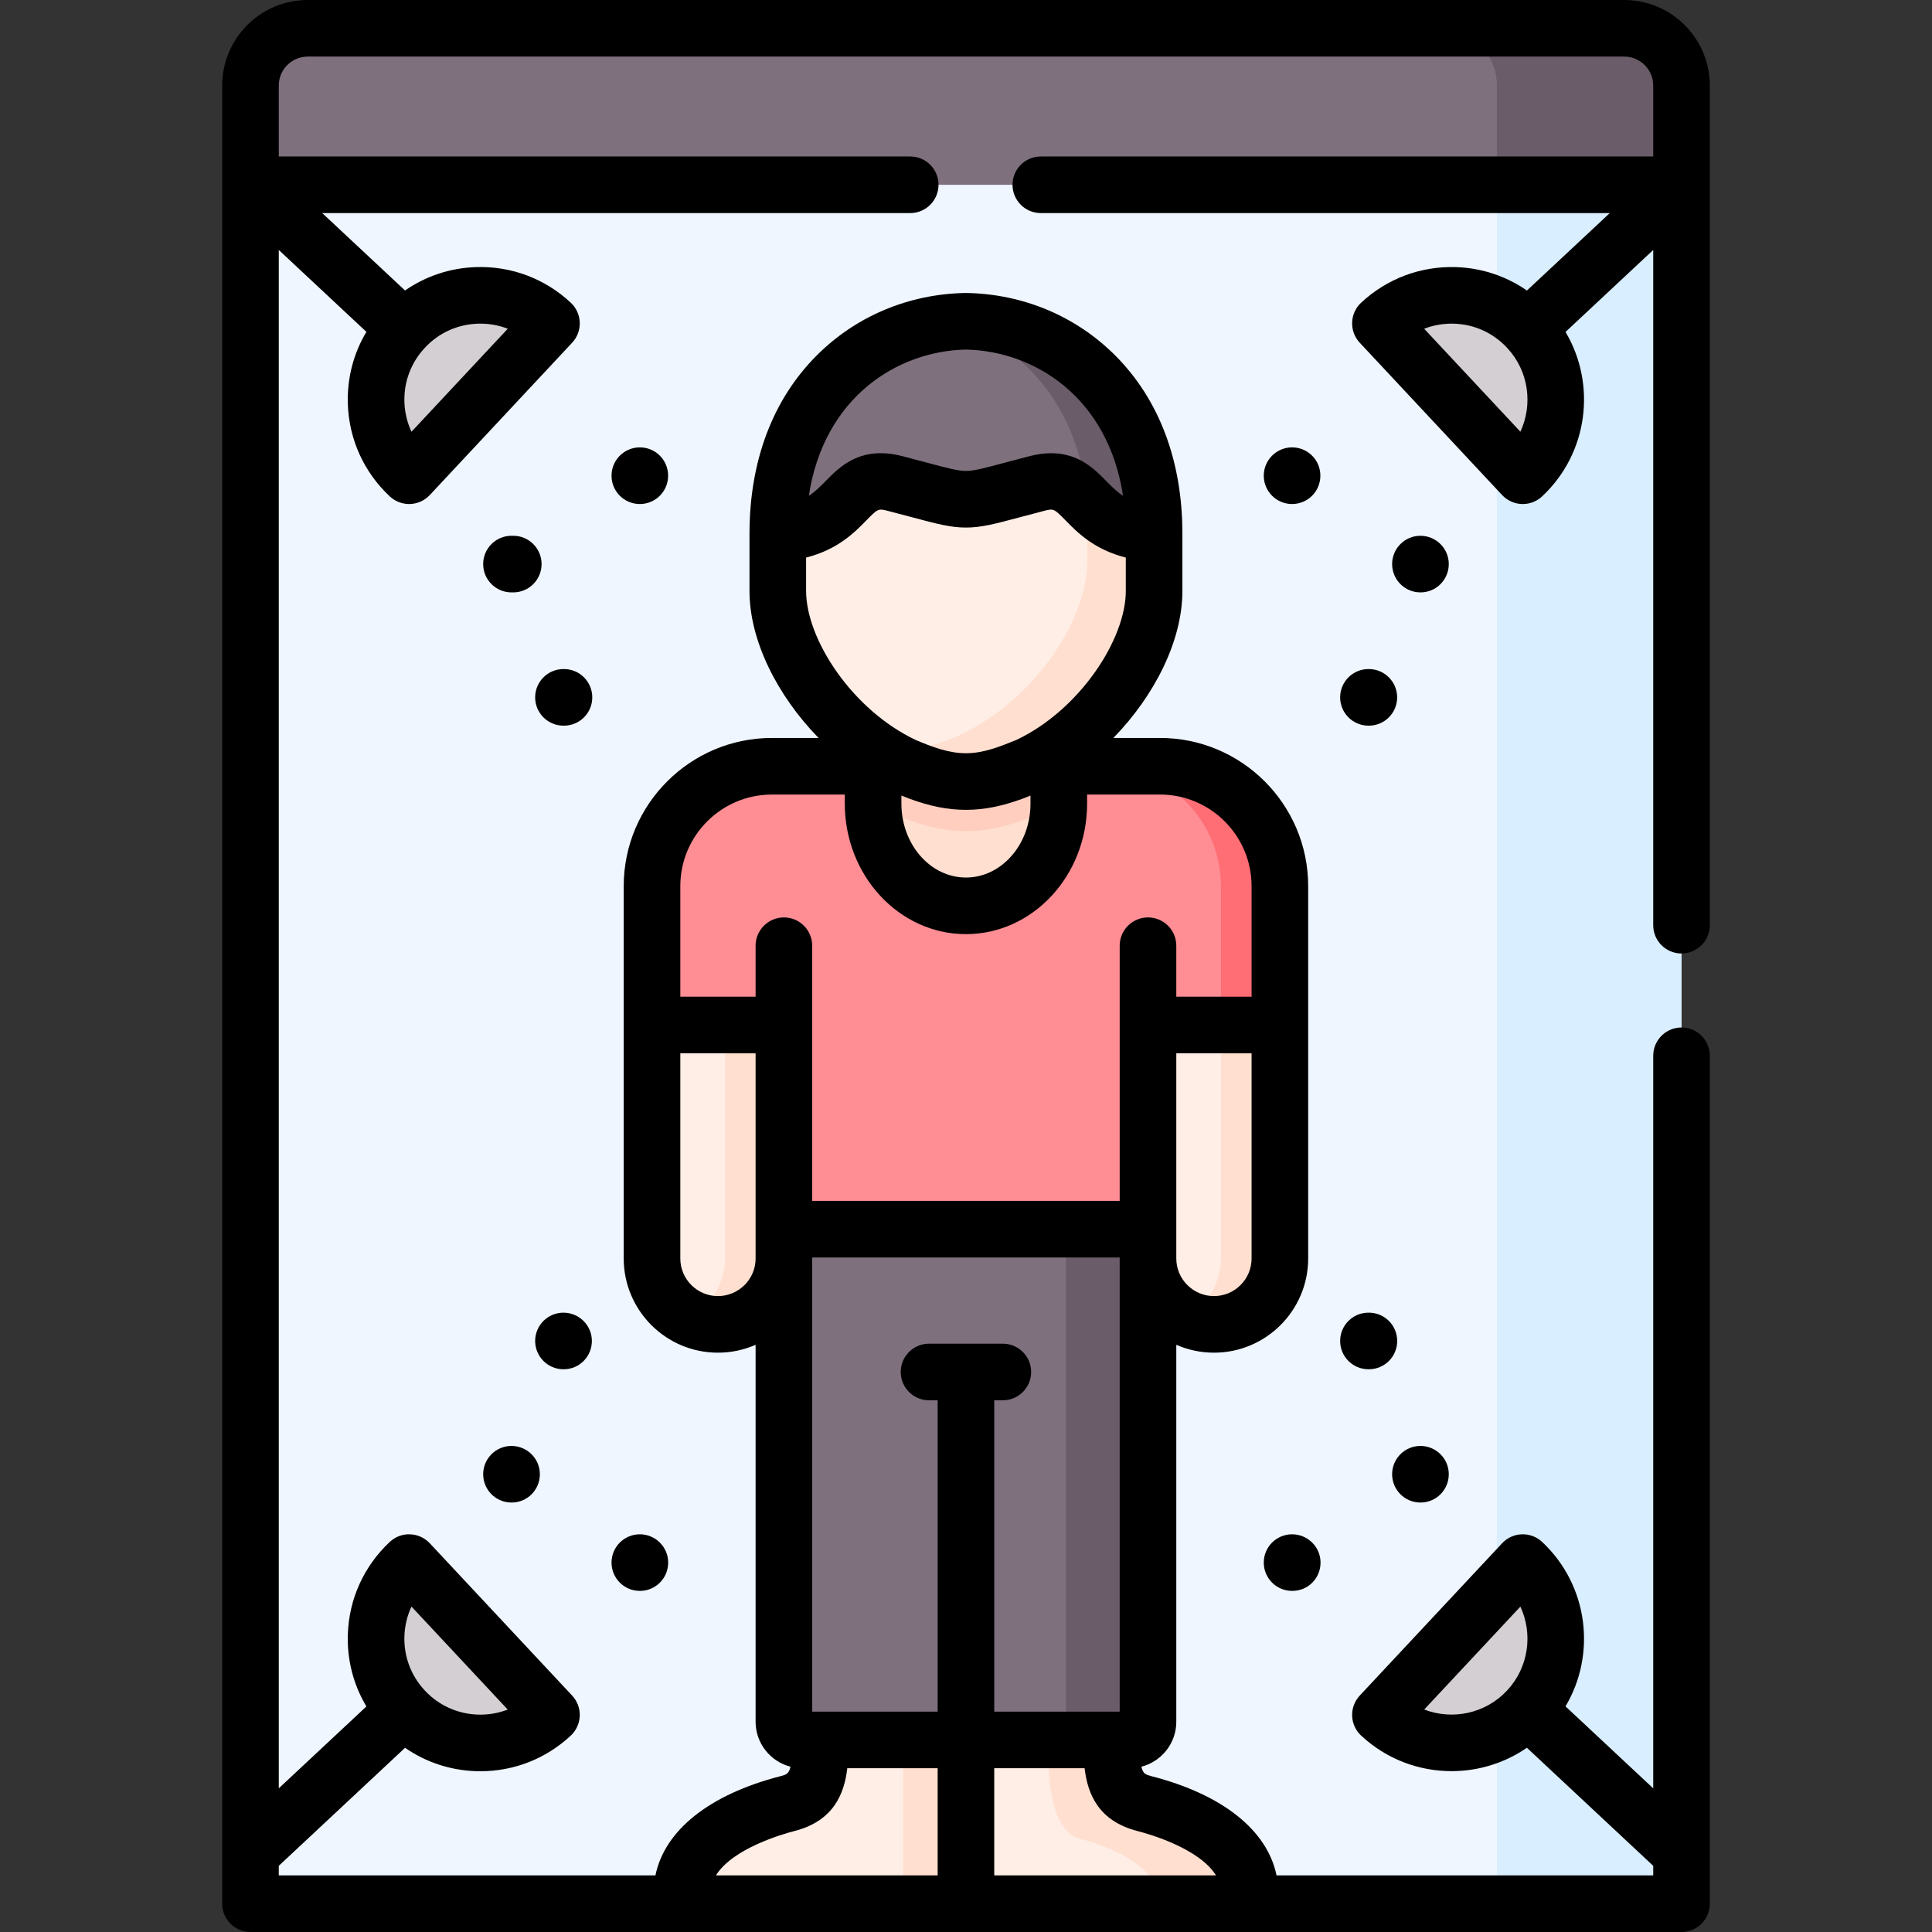 <svg id="Layer_1" enable-background="new 0 0 512 512" height="512" viewBox="0 0 512 512" width="512" xmlns="http://www.w3.org/2000/svg"><rect x="0" y="0" width="512" height="512" fill="#333333" stroke="none"/><g><g><path clip-rule="evenodd" d="m66.381 48.971v442.234 13.295h379.238v-13.295-442.234l-185.952-15.971z" fill="#eff6ff" fill-rule="evenodd"/></g><g><path clip-rule="evenodd" d="m107.114 87.04c-10.431 11.14-9.836 28.602 1.304 39.033l37.728-40.365c-11.14-10.403-28.629-9.836-39.032 1.332z" fill="#d3cfd2" fill-rule="evenodd"/></g><g><path clip-rule="evenodd" d="m108.418 414.103c-11.14 10.432-11.735 27.893-1.304 39.033 10.403 11.14 27.892 11.735 39.032 1.332z" fill="#d3cfd2" fill-rule="evenodd"/></g><g><path clip-rule="evenodd" d="m172.791 234.839v36.794l34.95 54.114 43.142 30.529 53.347-30.529 34.95-54.114v-36.794c0-17.461-14.286-31.776-31.747-31.776h-26.843l-24.604 36.992-24.604-36.992h-26.815c-17.49 0-31.776 14.315-31.776 31.776z" fill="#fe8d94" fill-rule="evenodd"/></g><g><path clip-rule="evenodd" d="m304.23 271.633v54.114 7.767c0 9.609 7.88 17.461 17.489 17.461s17.461-7.852 17.461-17.461v-60.52-1.361z" fill="#ffeee6" fill-rule="evenodd"/></g><g><path clip-rule="evenodd" d="m208.705 477.968c-13.861 3.572-30.075 11.906-27.751 26.532h75.031v-43.399l-18.935-11.991-19.7 11.991c.001 8.448-.198 14.684-8.645 16.867z" fill="#ffeee6" fill-rule="evenodd"/></g><g><path clip-rule="evenodd" d="m255.986 461.101-9.921 23.301 9.921 20.098h75.06c2.296-14.627-13.889-22.961-27.779-26.532-8.447-2.183-8.645-8.419-8.645-16.866l-22.535-15.307z" fill="#ffeee6" fill-rule="evenodd"/></g><g><path clip-rule="evenodd" d="m172.791 291.476v42.038c0 9.609 7.852 17.461 17.461 17.461 9.638 0 17.489-7.852 17.489-17.461v-7.767-54.114h-34.95z" fill="#ffeee6" fill-rule="evenodd"/></g><g><path clip-rule="evenodd" d="m66.381 48.971h379.238v-26.306c0-8.334-6.831-15.165-15.193-15.165h-348.88c-8.334 0-15.165 6.832-15.165 15.165z" fill="#7e707d" fill-rule="evenodd"/></g><g><path clip-rule="evenodd" d="m396.694 22.665v26.306h48.925v-26.306c0-8.334-6.831-15.165-15.193-15.165h-48.925c8.362 0 15.193 6.832 15.193 15.165z" fill="#6a5c69" fill-rule="evenodd"/></g><g><path clip-rule="evenodd" d="m396.694 504.5h48.925v-13.295-442.234h-48.925z" fill="#d9eeff" fill-rule="evenodd"/></g><g><path clip-rule="evenodd" d="m365.854 85.708 37.7 40.365c11.14-10.432 11.735-27.893 1.332-39.033-10.431-11.168-27.892-11.735-39.032-1.332z" fill="#d3cfd2" fill-rule="evenodd"/></g><g><path clip-rule="evenodd" d="m403.554 414.103-37.7 40.365c11.14 10.403 28.601 9.808 39.032-1.332 10.403-11.14 9.808-28.602-1.332-39.033z" fill="#d3cfd2" fill-rule="evenodd"/></g><g><path clip-rule="evenodd" d="m192.123 301.567v24.18 7.767c0 6.803-3.94 12.728-9.666 15.619 2.353 1.191 5.017 1.842 7.795 1.842 9.638 0 17.489-7.852 17.489-17.461v-7.767-54.114h-15.619v29.934z" fill="#ffdfcf" fill-rule="evenodd"/></g><g><path clip-rule="evenodd" d="m323.562 301.567v24.18 7.767c0 6.803-3.94 12.728-9.666 15.619 2.353 1.191 5.017 1.842 7.823 1.842 9.609 0 17.461-7.852 17.461-17.461v-7.767-54.114h-15.618z" fill="#ffdfcf" fill-rule="evenodd"/></g><g><path clip-rule="evenodd" d="m339.181 271.633v-36.794c0-17.461-14.286-31.776-31.747-31.776h-15.618c17.461 0 31.747 14.315 31.747 31.776v36.794z" fill="#ff6d75" fill-rule="evenodd"/></g><g><path clip-rule="evenodd" d="m286.372 487.35c13.861 3.572 20.806 10.29 21.996 17.15h22.677c2.296-14.627-13.889-22.961-27.779-26.532-8.447-2.183-8.645-8.419-8.645-16.866h-9.297-7.625c0 8.447.198 24.066 8.673 26.248z" fill="#ffdfcf" fill-rule="evenodd"/></g><g><path clip-rule="evenodd" d="m239.347 461.101h16.639v43.399h-16.639z" fill="#ffdfcf" fill-rule="evenodd"/></g><g><path clip-rule="evenodd" d="m231.382 212.984c0 14.882 11.083 27.071 24.604 27.071s24.604-12.189 24.604-27.071v-9.921c-16.752 0-32.456 0-49.208 0z" fill="#ffdfcf" fill-rule="evenodd"/></g><g><path clip-rule="evenodd" d="m305.846 141.381-49.86-32.117-49.86 32.117v15.25c0 17.887 16.809 40.337 37.388 47.962 4.507 1.672 8.504 2.523 12.472 2.523 3.997 0 7.965-.85 12.501-2.523 20.551-7.625 37.36-30.076 37.36-47.962v-15.25z" fill="#ffeee6" fill-rule="evenodd"/></g><g><path clip-rule="evenodd" d="m255.986 132.31c-3.997 0-7.994-1.389-18.765-4.167-13.918-3.6-10.913 11.82-31.095 13.238 0-37.049 24.944-55.814 49.86-56.24 24.944.425 49.86 19.191 49.86 56.24-20.182-1.417-17.178-16.838-31.095-13.238-10.772 2.778-14.768 4.167-18.765 4.167z" fill="#7e707d" fill-rule="evenodd"/></g><g><path clip-rule="evenodd" d="m251.536 85.425c18.425 5.216 34.327 21.118 36.623 47.651 3.458 3.543 7.795 7.597 17.688 8.306 0-37.049-24.916-55.814-49.86-56.24-1.475.028-2.977.113-4.451.283z" fill="#6a5c69" fill-rule="evenodd"/></g><g><path clip-rule="evenodd" d="m231.042 197.904c2.806 2.013 5.754 3.742 8.816 5.159 1.191.567 2.409 1.077 3.657 1.531 3.231 1.191 6.208 1.984 9.099 2.324 1.105.113 2.239.198 3.373.198 2.239 0 4.507-.283 6.916-.822.028 0 .057-.028.085-.028 1.474-.34 2.976-.794 4.564-1.332 1.389-.51 2.778-1.106 4.564-1.871h.028c18.85-8.759 33.703-29.622 33.703-46.432v-15.25c-9.893-.709-14.23-4.762-17.688-8.306v15.25c0 17.887-16.837 40.337-37.388 47.962-4.507 1.672-8.504 2.523-12.5 2.523-2.382.001-4.735-.311-7.229-.906z" fill="#ffdfcf" fill-rule="evenodd"/></g><g><path clip-rule="evenodd" d="m238.1 216.244c.737.312 1.474.595 2.239.879 5.669 2.098 10.658 3.146 15.647 3.146 3.345 0 6.803-.51 10.29-1.417 1.729-.454 3.515-1.049 5.386-1.729.227-.085 1.247-.51 2.268-.935 1.134-.482 2.268-.964 2.296-.964 1.474-.709 2.92-1.446 4.365-2.239v-9.921h-8.447-.028l-1.332.567c-.935.397-2.069.879-2.296.964-1.474.539-2.891 1.02-4.309 1.389-.425.113-.85.227-1.276.312-1.616.369-3.175.595-4.734.737-.737.057-1.446.085-2.183.085-3.543 0-7.086-.68-10.998-1.984-.51-.17-.992-.368-1.474-.539-1.247-.454-2.466-.964-3.657-1.531h-8.475v9.921c1.446.794 2.891 1.531 4.365 2.239.794.34 1.559.708 2.353 1.02z" fill="#ffcebf" fill-rule="evenodd"/></g><g><path clip-rule="evenodd" d="m207.741 333.514v122.769c0 2.636 2.183 4.819 4.819 4.819h43.426 43.426c2.665 0 4.819-2.183 4.819-4.819v-122.769-7.767h-96.489v7.767z" fill="#7e707d" fill-rule="evenodd"/></g><g><path clip-rule="evenodd" d="m282.489 333.514v122.769c0 2.636-2.154 4.791-4.79 4.819h9.297 12.415c2.665 0 4.819-2.183 4.819-4.819v-122.769-7.767h-21.741z" fill="#6a5c69" fill-rule="evenodd"/></g><g><path d="m135.545 156.988h.478c4.143 0 7.5-3.358 7.5-7.5s-3.357-7.5-7.5-7.5h-.478c-4.143 0-7.5 3.358-7.5 7.5s3.357 7.5 7.5 7.5z"/><path d="m149.459 177.308h-.139c-4.143 0-7.5 3.358-7.5 7.5s3.357 7.5 7.5 7.5h.139c4.143 0 7.5-3.358 7.5-7.5s-3.357-7.5-7.5-7.5z"/><path d="m177.06 126.074v-.028c0-4.142-3.357-7.486-7.5-7.486s-7.5 3.372-7.5 7.514 3.357 7.5 7.5 7.5 7.5-3.358 7.5-7.5z"/><path d="m135.545 398.188h.046c4.143 0 7.478-3.358 7.478-7.5s-3.381-7.5-7.523-7.5-7.5 3.358-7.5 7.5 3.356 7.5 7.499 7.5z"/><path d="m149.32 362.869h.066c4.143 0 7.467-3.358 7.467-7.5s-3.391-7.5-7.533-7.5-7.5 3.358-7.5 7.5 3.358 7.5 7.5 7.5z"/><path d="m169.56 421.603h.034c4.143 0 7.482-3.358 7.482-7.5s-3.374-7.5-7.517-7.5-7.5 3.358-7.5 7.5 3.358 7.5 7.501 7.5z"/><path d="m376.427 141.988c-4.143 0-7.5 3.358-7.5 7.5s3.357 7.5 7.5 7.5h.028c4.143 0 7.486-3.358 7.486-7.5s-3.372-7.5-7.514-7.5z"/><path d="m362.651 192.308h.107c4.143 0 7.5-3.358 7.5-7.5s-3.357-7.5-7.5-7.5h-.107c-4.143 0-7.5 3.358-7.5 7.5s3.358 7.5 7.5 7.5z"/><path d="m349.912 126.045c0-4.142-3.357-7.486-7.5-7.486s-7.5 3.372-7.5 7.514 3.357 7.5 7.5 7.5 7.5-3.358 7.5-7.5z"/><path d="m376.427 398.188h.028c4.143 0 7.486-3.358 7.486-7.5s-3.372-7.5-7.515-7.5-7.5 3.358-7.5 7.5 3.358 7.5 7.501 7.5z"/><path d="m362.651 362.869h.121c4.143 0 7.5-3.358 7.5-7.5s-3.357-7.5-7.5-7.5h-.121c-4.143 0-7.5 3.358-7.5 7.5s3.358 7.5 7.5 7.5z"/><path d="m334.912 414.103c0 4.142 3.357 7.5 7.5 7.5h.089c4.143 0 7.456-3.358 7.456-7.5s-3.402-7.5-7.545-7.5-7.5 3.358-7.5 7.5z"/><path d="m430.426 0h-348.88c-12.498 0-22.665 10.167-22.665 22.666v481.834c0 4.142 3.357 7.5 7.5 7.5h379.238c4.143 0 7.5-3.358 7.5-7.5v-224.703c0-4.142-3.357-7.5-7.5-7.5s-7.5 3.358-7.5 7.5v194.133l-23.243-21.723c8.24-13.86 6.056-32.106-6.196-43.579-1.453-1.36-3.376-2.085-5.376-2.021-1.989.066-3.87.92-5.229 2.375l-37.728 40.365c-1.359 1.455-2.085 3.391-2.016 5.38.068 1.99.926 3.871 2.383 5.229 6.765 6.302 15.375 9.419 23.963 9.419 7.01 0 14.004-2.08 19.966-6.201l33.476 31.287v2.539h-99.824c-2.438-11.902-14.209-21.423-33.153-26.294-1.475-.381-2.257-.598-2.654-2.509 5.306-1.372 9.242-6.186 9.242-11.914v-99.895c3.062 1.339 6.439 2.088 9.989 2.088 13.764 0 24.961-11.198 24.961-24.961v-60.52-1.36-36.794c0-21.657-17.606-39.276-39.247-39.276h-12.379c10.965-11.255 18.291-25.823 18.291-38.932v-15.25c0-19.188-6.143-35.492-17.765-47.149-10.41-10.441-24.427-16.333-39.468-16.59-.086-.001-.17-.001-.256 0-15.03.257-29.043 6.148-39.455 16.589-11.63 11.661-17.776 27.965-17.776 47.15v15.25c0 13.111 7.33 27.678 18.3 38.932h-12.359c-21.656 0-39.275 17.619-39.275 39.276v36.794 61.88c0 13.764 11.197 24.961 24.961 24.961 3.551 0 6.928-.748 9.989-2.088v99.895c0 5.729 3.936 10.542 9.243 11.914-.396 1.911-1.178 2.128-2.65 2.508-18.948 4.882-30.711 14.402-33.138 26.295h-99.815v-2.538l33.464-31.276c5.477 3.795 11.929 5.958 18.752 6.19.41.014.819.021 1.229.021 8.927 0 17.387-3.329 23.938-9.448 1.454-1.358 2.309-3.238 2.377-5.227.067-1.989-.658-3.922-2.017-5.376l-37.728-40.365c-1.359-1.454-3.24-2.309-5.229-2.375-2.003-.079-3.924.661-5.376 2.021-6.851 6.414-10.797 15.105-11.111 24.473-.229 6.823 1.496 13.409 4.918 19.129l-23.218 21.7v-407.683l23.219 21.7c-3.423 5.722-5.148 12.307-4.919 19.128.314 9.368 4.261 18.06 11.111 24.474 1.392 1.303 3.226 2.025 5.126 2.025.083 0 .166-.001.25-.004 1.989-.066 3.87-.92 5.229-2.375l37.728-40.366c1.358-1.454 2.084-3.387 2.017-5.376-.068-1.988-.923-3.869-2.377-5.227-6.867-6.412-15.822-9.766-25.207-9.436-6.814.237-13.257 2.403-18.719 6.194l-21.948-20.512h155.828c4.143 0 7.5-3.358 7.5-7.5s-3.357-7.5-7.5-7.5h-167.337v-18.805c0-4.227 3.438-7.666 7.665-7.666h348.88c4.242 0 7.693 3.439 7.693 7.666v18.806h-162.291c-4.143 0-7.5 3.358-7.5 7.5s3.357 7.5 7.5 7.5h150.782l-21.962 20.525c-5.479-3.809-11.937-5.978-18.768-6.207-9.367-.302-18.3 3.035-25.167 9.431-1.457 1.357-2.314 3.238-2.383 5.228s.656 3.926 2.016 5.381l37.728 40.366c1.359 1.454 3.24 2.309 5.229 2.375.084.003.167.004.25.004 1.901 0 3.734-.722 5.127-2.025 12.255-11.477 14.437-29.73 6.198-43.581l23.241-21.721v178.939c0 4.142 3.357 7.5 7.5 7.5s7.5-3.358 7.5-7.5v-222.521c0-12.499-10.181-22.666-22.693-22.666zm-31.05 448.018c-5.751 6.158-14.511 7.882-21.949 5.023l25.49-27.272c3.36 7.226 2.229 16.085-3.541 22.249zm-150.891 5.584h-33.244v-120.088-.267h81.489v.267 120.088h-33.245v-82.512h2.279c4.143 0 7.5-3.358 7.5-7.5s-3.357-7.5-7.5-7.5h-19.559c-4.143 0-7.5 3.358-7.5 7.5s3.357 7.5 7.5 7.5h2.279v82.512zm73.774 43.398h-58.774v-28.398h23.946c.8 6.828 3.67 13.969 13.968 16.63 3.19.82 16.397 4.597 20.86 11.768zm9.422-163.486c0 5.493-4.469 9.961-9.961 9.961-5.508 0-9.989-4.469-9.989-9.961v-54.38h19.95zm-75.696-240.871c18.233.366 37.667 12.683 41.631 38.736-1.704-1.086-3.034-2.445-4.504-3.946-2.973-3.035-7.176-7.328-14.532-7.328-1.72 0-3.612.235-5.702.775-2.522.65-4.677 1.225-6.548 1.725-5.499 1.467-8.259 2.204-10.345 2.204-2.085 0-4.845-.737-10.343-2.204-1.872-.5-4.026-1.075-6.544-1.724-11.033-2.853-16.572 2.807-20.239 6.551-1.47 1.501-2.8 2.859-4.504 3.946 3.964-26.052 23.397-38.369 41.63-38.735zm-42.359 63.988v-8.867c8.393-2.135 12.819-6.638 15.95-9.836 3.08-3.145 3.14-3.202 5.771-2.523 2.476.639 4.59 1.203 6.427 1.693 6.55 1.749 10.158 2.711 14.211 2.711 4.054 0 7.662-.963 14.213-2.712 1.837-.49 3.95-1.054 6.431-1.694 2.629-.68 2.688-.62 5.767 2.524 3.131 3.198 7.557 7.701 15.95 9.836v8.867c0 12.775-12.191 31.49-29.001 39.466-4.351 1.732-8.583 3.52-13.359 3.519-4.689-.001-8.982-1.696-13.237-3.474-16.88-7.953-29.123-26.71-29.123-39.51zm59.464 54.206v2.147c0 10.792-7.673 19.571-17.104 19.571s-17.104-8.78-17.104-19.571v-2.157c.671.28 1.345.548 2.022.799 5.499 2.041 10.291 2.991 15.081 2.991 4.775 0 9.572-.949 15.11-2.991.669-.248 1.333-.514 1.995-.789zm-72.849 122.677c0 5.493-4.481 9.961-9.989 9.961-5.492 0-9.961-4.469-9.961-9.961v-54.38h19.95zm7.5-90.386c-4.143 0-7.5 3.358-7.5 7.5v13.505h-19.95v-29.294c0-13.386 10.89-24.276 24.275-24.276h19.315v2.421c0 19.063 14.401 34.571 32.104 34.571s32.104-15.509 32.104-34.571v-2.421h19.344c13.37 0 24.247 10.89 24.247 24.276v29.294h-19.95v-13.505c0-4.142-3.357-7.5-7.5-7.5s-7.5 3.358-7.5 7.5v67.618h-81.489v-67.618c0-4.142-3.357-7.5-7.5-7.5zm2.84 242.101c10.292-2.659 13.16-9.8 13.96-16.628h23.945v28.399h-58.758c4.451-7.164 17.659-10.948 20.853-11.771zm-101.536-59.471 25.513 27.296c-2.497.965-5.199 1.424-7.948 1.331-5.373-.183-10.35-2.444-14.021-6.375-3.673-3.923-5.597-9.039-5.417-14.404.093-2.76.736-5.418 1.873-7.848zm3.558-333.606c3.652-3.921 8.616-6.184 13.978-6.371.24-.008.479-.013.719-.013 2.519 0 4.972.462 7.262 1.35l-25.516 27.3c-1.137-2.431-1.78-5.088-1.873-7.848-.181-5.365 1.743-10.481 5.43-14.418zm290.314 22.257-25.503-27.286c2.506-.972 5.211-1.431 7.963-1.342 5.364.18 10.333 2.443 14.006 6.386 5.765 6.157 6.895 15.015 3.534 22.242z"/></g></g></svg>